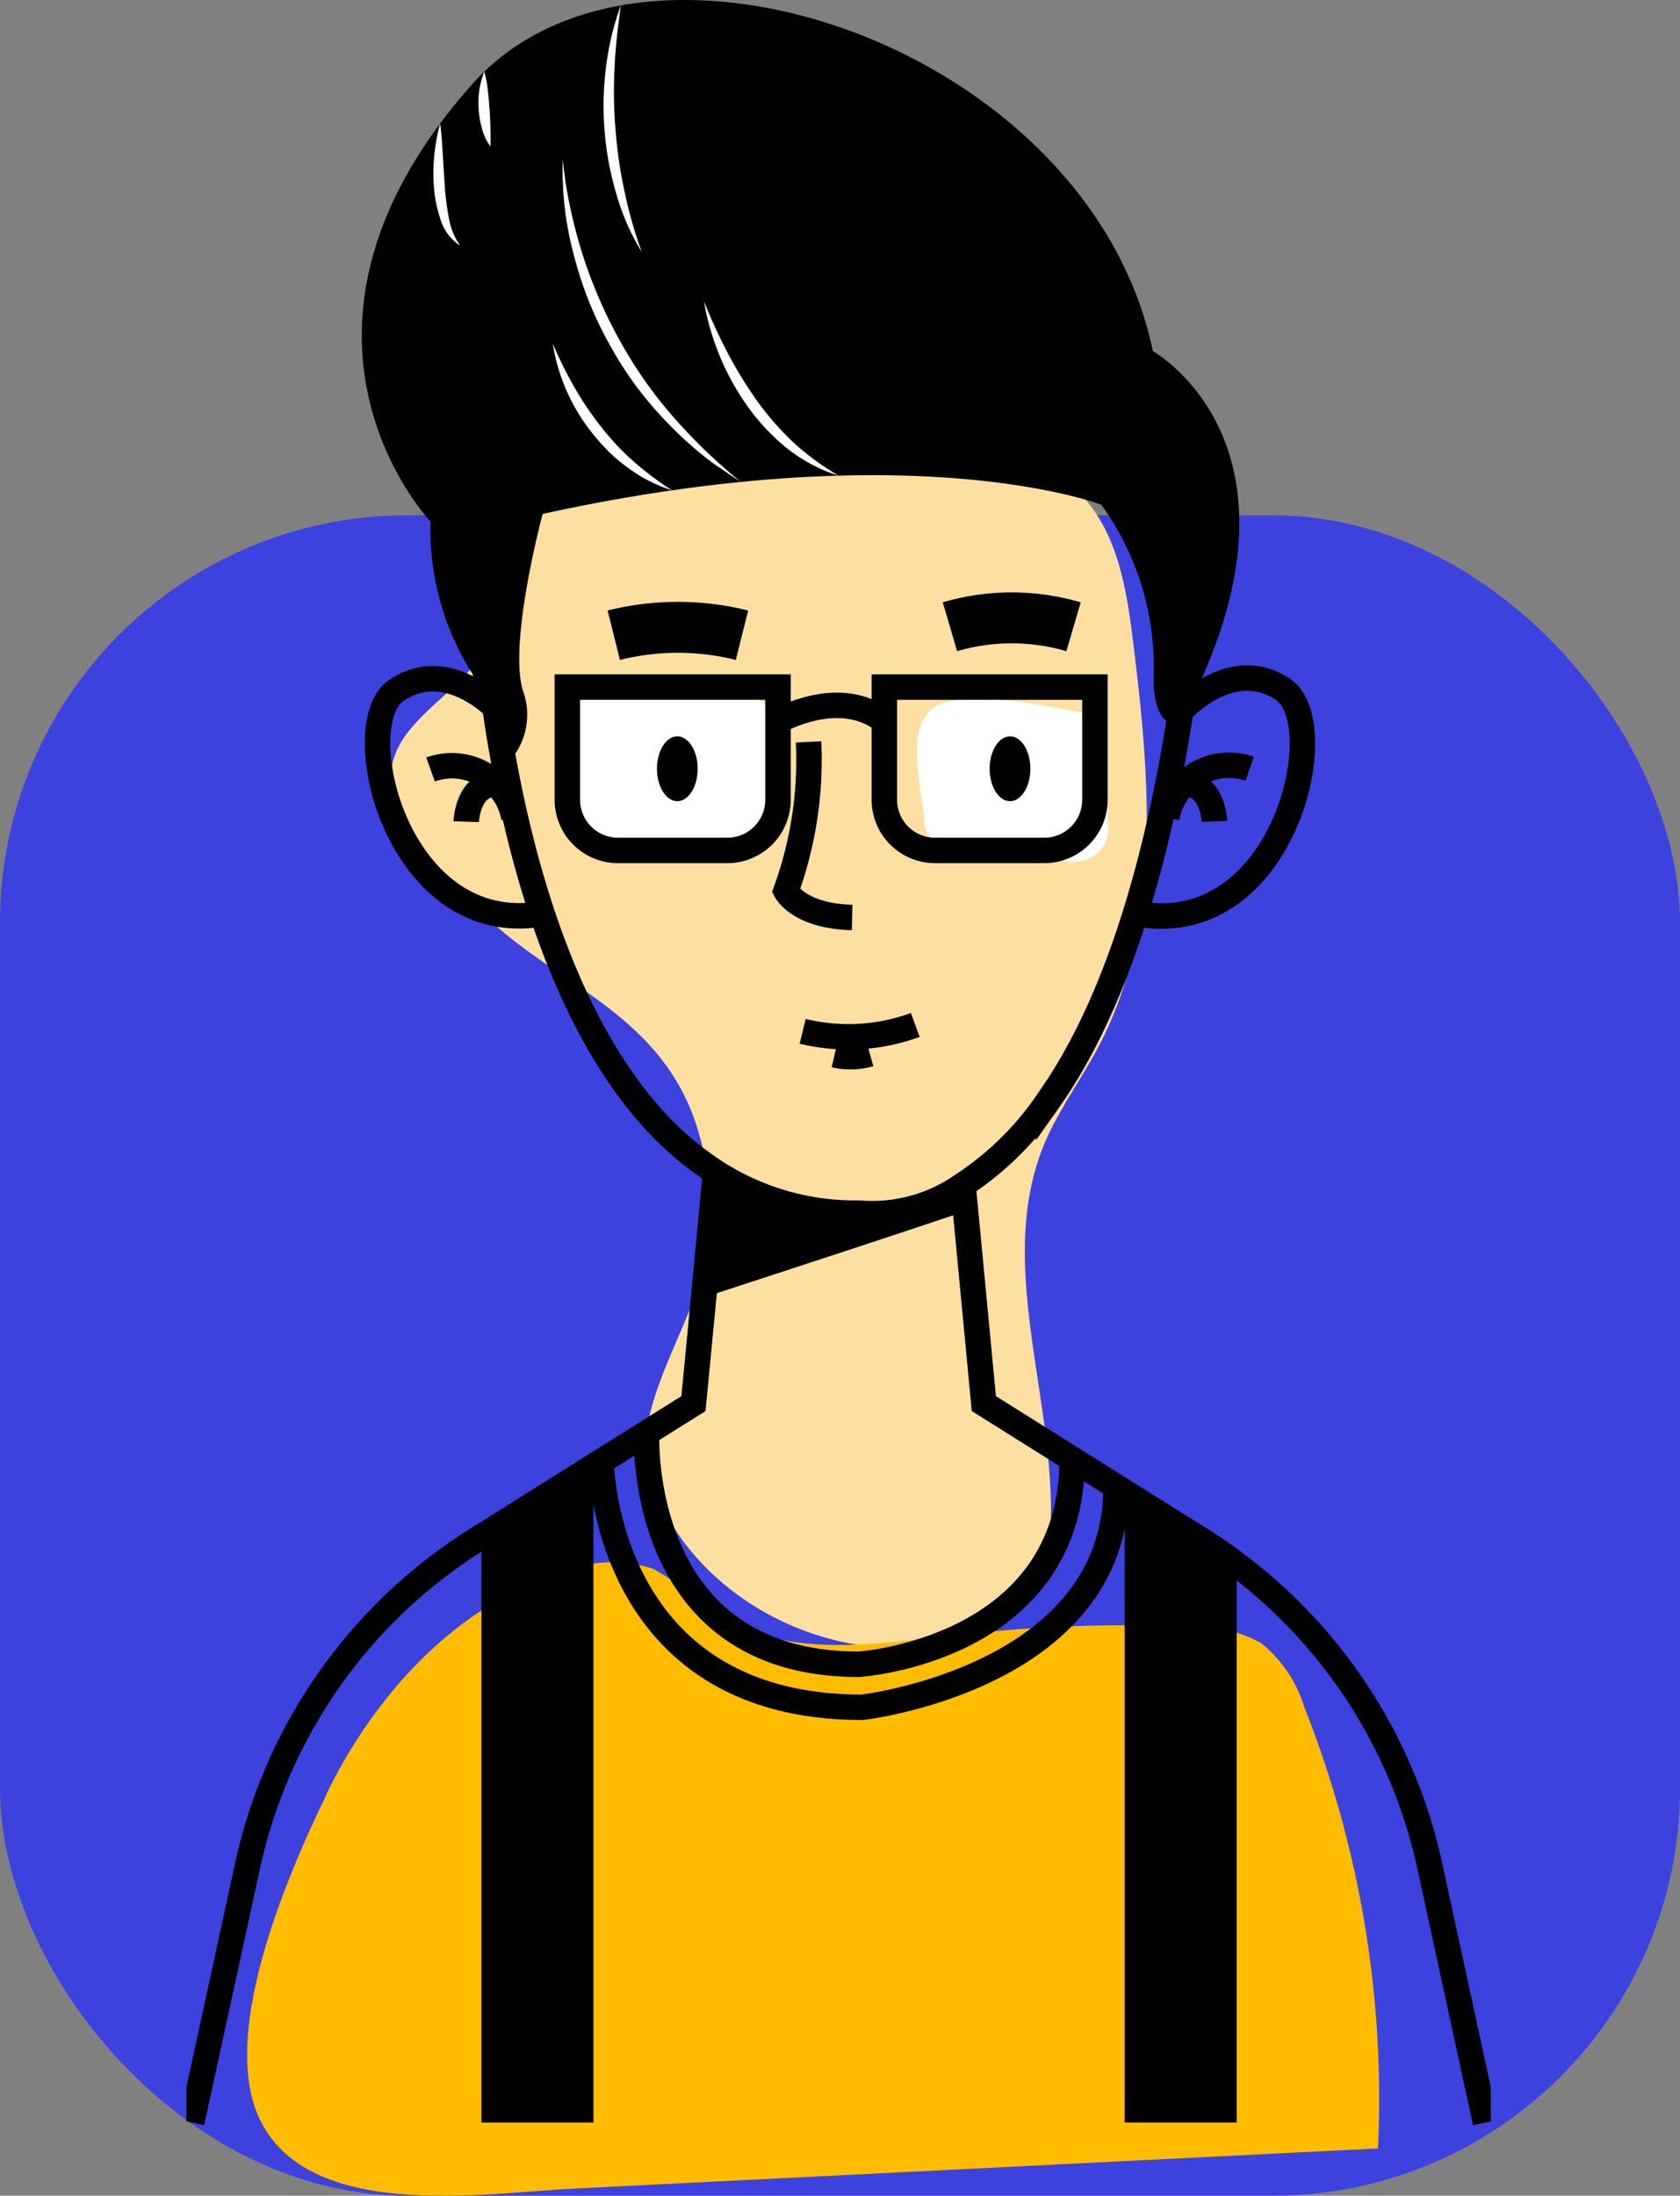 <svg xmlns="http://www.w3.org/2000/svg" xmlns:xlink="http://www.w3.org/1999/xlink" width="66" height="86.238" viewBox="0 0 66 86.238"><rect x="0" y="0" width="66" height="86.238" fill="#808080" stroke="none"/><defs><clipPath id="a"><rect width="51.244" height="86.238" fill="none"/></clipPath></defs><rect width="66" height="66" rx="16" transform="translate(0 20.238)" fill="#3d42df"/><g transform="translate(7.323)" clip-path="url(#a)"><path d="M19.522,53.785a17.967,17.967,0,0,0,2.855,3.186c3.479,3.542,9.264,4.3,8.952,12.673-.11,2.952-3.239,6.628-2.356,9.447,1.67,5.333,8.5,8.33,13.554,5.951a3.833,3.833,0,0,0,1.549-1.163,4.02,4.02,0,0,0,.6-1.955c.53-5.313-2.241-10.924-.19-15.854.557-1.337,1.437-2.512,2.114-3.793,2.517-4.759,2.044-10.485,1.384-15.828-.242-1.961-.545-4.029-1.784-5.568-1.354-1.681-3.56-2.4-5.672-2.847-3.935-.834-15.048-2.714-17.1,1.8-.884,1.951.492,4.374-.694,6.522-1.5,2.717-5.518,3.561-3.219,7.427" transform="translate(-10.78 -21.145)" fill="#fddfa1"/><path d="M8.667,152.673c1.957-4.034,5.282-7.629,9.6-8.849a4.977,4.977,0,0,1,3.257-.018,12.82,12.82,0,0,1,2.287,1.643c2.685,1.91,6.322,1.337,9.6.957a58.173,58.173,0,0,1,9.292-.328,5.232,5.232,0,0,1,2.688.635,5.151,5.151,0,0,1,1.708,2.532,41.718,41.718,0,0,1,2.892,17.322l-31.6,1.578c-3.575.178-10.43,1.31-12.343-2.751-1.6-3.4,1.16-9.687,2.631-12.721" transform="translate(-3.178 -82.186)" fill="#ffbc00"/><path d="M34.279,67.413a2.746,2.746,0,0,0,.4,1.52A2.436,2.436,0,0,0,36,69.7a16.756,16.756,0,0,0,4.754.449,2.094,2.094,0,0,0,1.546-.423,2.1,2.1,0,0,0,.362-1.584q-.071-1.6-.142-3.2a1.672,1.672,0,0,0-.236-.949,1.7,1.7,0,0,0-1.469-.427c-1.3.046-4.866-.474-5.913.234-1.084.733-.693,2.39-.619,3.611" transform="translate(-19.554 -36.317)" fill="#fff"/><path d="M67.425,68.9a1.466,1.466,0,0,0,.18.72,1.43,1.43,0,0,0,.96.478,24.781,24.781,0,0,0,4.468.468A1.307,1.307,0,0,0,74.626,69a23.223,23.223,0,0,0-.144-3.206.945.945,0,0,0-.918-1.06c-1.214-.23-4.772-.995-5.83-.134s-.4,3.115-.309,4.3" transform="translate(-38.444 -36.759)" fill="#fff"/><path d="M.488,145.025,2.679,134.95a20.182,20.182,0,0,1,8.246-12.319c.248-.174.5-.339.758-.5l.192-.122,2.174-1.363,2.221-1.394,3.929-2.461.4-4.169.466-4.918v-.009" transform="translate(-0.279 -61.663)" fill="none" stroke="#000" stroke-miterlimit="10" stroke-width="1"/><path d="M91.888,145.521,89.7,135.445a20.158,20.158,0,0,0-7.509-11.783c-.026-.018-.048-.039-.074-.056-.457-.349-.932-.675-1.42-.98l-1.629-1.019-1.346-.845-5.541-3.476-.719-7.558-.1-1.028-.013-.139" transform="translate(-40.853 -62.159)" fill="none" stroke="#000" stroke-miterlimit="10" stroke-width="1"/><path d="M55.219,56.033c-1.089,9.879-3.337,15.6-5.667,18.9a12.016,12.016,0,0,1-3.363,3.324,6.209,6.209,0,0,1-4.09,1.11,10.129,10.129,0,0,1-5.637-1.612A12.4,12.4,0,0,1,33.783,75.4c-5.859-6.813-6.4-20-6.4-20" transform="translate(-15.679 -31.721)" fill="none" stroke="#000" stroke-miterlimit="10" stroke-width="1"/><path d="M42.3,131.662s-.462,9.09,8.328,9.09c0,0,8.39-.533,8.39-8.057" transform="translate(-24.22 -75.386)" fill="none" stroke="#000" stroke-miterlimit="10" stroke-width="1"/><path d="M38.118,134.289s.067,9.657,10.252,9.657c0,0,9.98-1.143,9.98-8.667" transform="translate(-21.825 -76.891)" fill="none" stroke="#000" stroke-miterlimit="10" stroke-width="1"/><path d="M31.524,134.731v25.775h-4.4V137.489l2.174-1.363Z" transform="translate(-15.533 -77.144)"/><path d="M90.644,139.951v21.915h-4.4V137.107l1.346.845,1.629,1.019c.488.305.963.632,1.42.98" transform="translate(-49.384 -78.504)"/><path d="M22.216,63.518s-1.958-2.046-3.919-.685.063,9.767,5.757,8.763" transform="translate(-10.06 -35.709)" fill="none" stroke="#000" stroke-miterlimit="10" stroke-width="1"/><path d="M22.439,70.527a2.474,2.474,0,0,1,3.277,1.9" transform="translate(-12.848 -40.305)" fill="none" stroke="#000" stroke-miterlimit="10" stroke-width="1"/><path d="M25.719,73.525s.048-1.5,1.184-1.476" transform="translate(-14.726 -41.253)" fill="none" stroke="#000" stroke-miterlimit="10" stroke-width="1"/><path d="M89.317,63.483s1.936-2.067,3.911-.726.04,9.767-5.665,8.822" transform="translate(-50.136 -35.674)" fill="none" stroke="#000" stroke-miterlimit="10" stroke-width="1"/><path d="M93.364,70.475a2.474,2.474,0,0,0-3.258,1.933" transform="translate(-51.592 -40.281)" fill="none" stroke="#000" stroke-miterlimit="10" stroke-width="1"/><path d="M92.891,73.512s-.063-1.5-1.2-1.464" transform="translate(-52.5 -41.253)" fill="none" stroke="#000" stroke-miterlimit="10" stroke-width="1"/><path d="M45.165,19.819s-7.354-2.83-21.939.366c0,0-1.366,5.094-.768,6.958a2.74,2.74,0,0,1-.725,2.944l-1.272-3.635a10.556,10.556,0,0,1-1.639-5.968s-7.053-7.4,1.639-17.18C27.12-4.187,44.7,1.806,47.2,13.792c0,0,6.913,3.843,1.009,14.69,0,0-1.05.151-.976-2.03a10.848,10.848,0,0,0-2.064-6.634" transform="translate(-9.231 0)"/><path d="M39.282,58.36a10.389,10.389,0,0,1,5.036,0" transform="translate(-22.492 -33.411)" fill="none" stroke="#000" stroke-miterlimit="10" stroke-width="2"/><path d="M44.853,68.935c0,.7-.358,1.274-.8,1.274s-.8-.57-.8-1.274.358-1.273.8-1.273.8.57.8,1.273" transform="translate(-24.767 -38.742)"/><path d="M74.85,57.592a8.631,8.631,0,0,0-4.856,0" transform="translate(-39.998 -32.976)" fill="none" stroke="#000" stroke-miterlimit="10" stroke-width="2"/><path d="M73.829,68.935c0,.7.358,1.274.8,1.274s.8-.57.8-1.274-.358-1.273-.8-1.273-.8.57-.8,1.273" transform="translate(-42.273 -38.742)"/><path d="M56,68.171a15.063,15.063,0,0,1-.888,5.851s.5.994,2.6,1.044" transform="translate(-31.558 -39.033)" fill="none" stroke="#000" stroke-miterlimit="10" stroke-width="1"/><path d="M56.641,94.432a7.616,7.616,0,0,0,4.424-.251" transform="translate(-32.431 -53.926)" fill="none" stroke="#000" stroke-miterlimit="10" stroke-width="1"/><path d="M59.572,96.883a2.778,2.778,0,0,0,1.387-.036" transform="translate(-34.109 -55.452)" fill="none" stroke="#000" stroke-miterlimit="10" stroke-width="1"/><path d="M34.593,14.741a15.086,15.086,0,0,0,.286,1.842A18.526,18.526,0,0,0,36.8,21.765a16.955,16.955,0,0,0,2.107,3.023,21.86,21.86,0,0,0,2.674,2.581q-.39-.256-.776-.524a7.943,7.943,0,0,1-.758-.556,14.946,14.946,0,0,1-1.383-1.28,13.934,13.934,0,0,1-2.238-3.038,14.43,14.43,0,0,1-1.4-3.5,12.712,12.712,0,0,1-.44-3.726" transform="translate(-19.801 -8.44)" fill="#fff"/><path d="M47.577,27.711a21.731,21.731,0,0,0,.929,2.017A16.2,16.2,0,0,0,49.653,31.6a11.212,11.212,0,0,0,1.434,1.643,10.3,10.3,0,0,0,1.777,1.306A6.282,6.282,0,0,1,50.869,33.5a8.261,8.261,0,0,1-1.564-1.648,10.034,10.034,0,0,1-1.729-4.137" transform="translate(-27.241 -15.867)" fill="#fff"/><path d="M33.673,31.567a15.81,15.81,0,0,0,.843,1.706,12.571,12.571,0,0,0,1.049,1.554,9.779,9.779,0,0,0,1.277,1.363,12.511,12.511,0,0,0,1.514,1.143,6.038,6.038,0,0,1-1.724-.883,7.063,7.063,0,0,1-.752-.627,8.951,8.951,0,0,1-.651-.731,7.509,7.509,0,0,1-1.557-3.524" transform="translate(-19.28 -18.074)" fill="#fff"/><path d="M39.849,10.186a9.063,9.063,0,0,1-1-2.286,11.963,11.963,0,0,1-.459-2.464,11.859,11.859,0,0,1,.055-2.506A11.028,11.028,0,0,1,39.025.5c-.107.824-.215,1.636-.244,2.454A17.764,17.764,0,0,0,38.82,5.4a17.786,17.786,0,0,0,.354,2.417,16.951,16.951,0,0,0,.675,2.368" transform="translate(-21.96 -0.289)" fill="#fff"/><path d="M23.753,16.149a1.847,1.847,0,0,1-.767-1.024,5.052,5.052,0,0,1-.261-1.258,7.365,7.365,0,0,1,.243-2.511c.061.422.08.837.105,1.249l.078,1.228a10.916,10.916,0,0,0,.154,1.2,2.7,2.7,0,0,0,.448,1.116" transform="translate(-13 -6.502)" fill="#fff"/><path d="M27.317,9.518a2.066,2.066,0,0,1-.331-.695,3.669,3.669,0,0,1-.132-.748,3.318,3.318,0,0,1,.223-1.5,4.759,4.759,0,0,1,.136.742c.032.244.047.485.068.725.029.484.049.956.037,1.472" transform="translate(-15.372 -3.766)" fill="#fff"/><path d="M35.015,63.137v4.426A1.989,1.989,0,0,0,37,69.552H41.3a1.989,1.989,0,0,0,1.99-1.989V63.137Z" transform="translate(-20.049 -36.151)" fill="none" stroke="#000" stroke-miterlimit="10" stroke-width="1"/><path d="M72.424,63.137v4.426a1.989,1.989,0,0,1-1.989,1.989H66.142a1.989,1.989,0,0,1-1.99-1.989V63.137Z" transform="translate(-36.732 -36.151)" fill="none" stroke="#000" stroke-miterlimit="10" stroke-width="1"/><path d="M54.367,65.437s2.428-1.4,4.182,0" transform="translate(-31.129 -37.112)" fill="none" stroke="#000" stroke-miterlimit="10" stroke-width="1"/><path d="M57.821,109.243c-3.1,1.045-7.662,2.535-10.289,3.389L48,107.714a10.133,10.133,0,0,0,5.636,1.611,6.209,6.209,0,0,0,4.09-1.11Z" transform="translate(-27.216 -61.674)"/></g></svg>